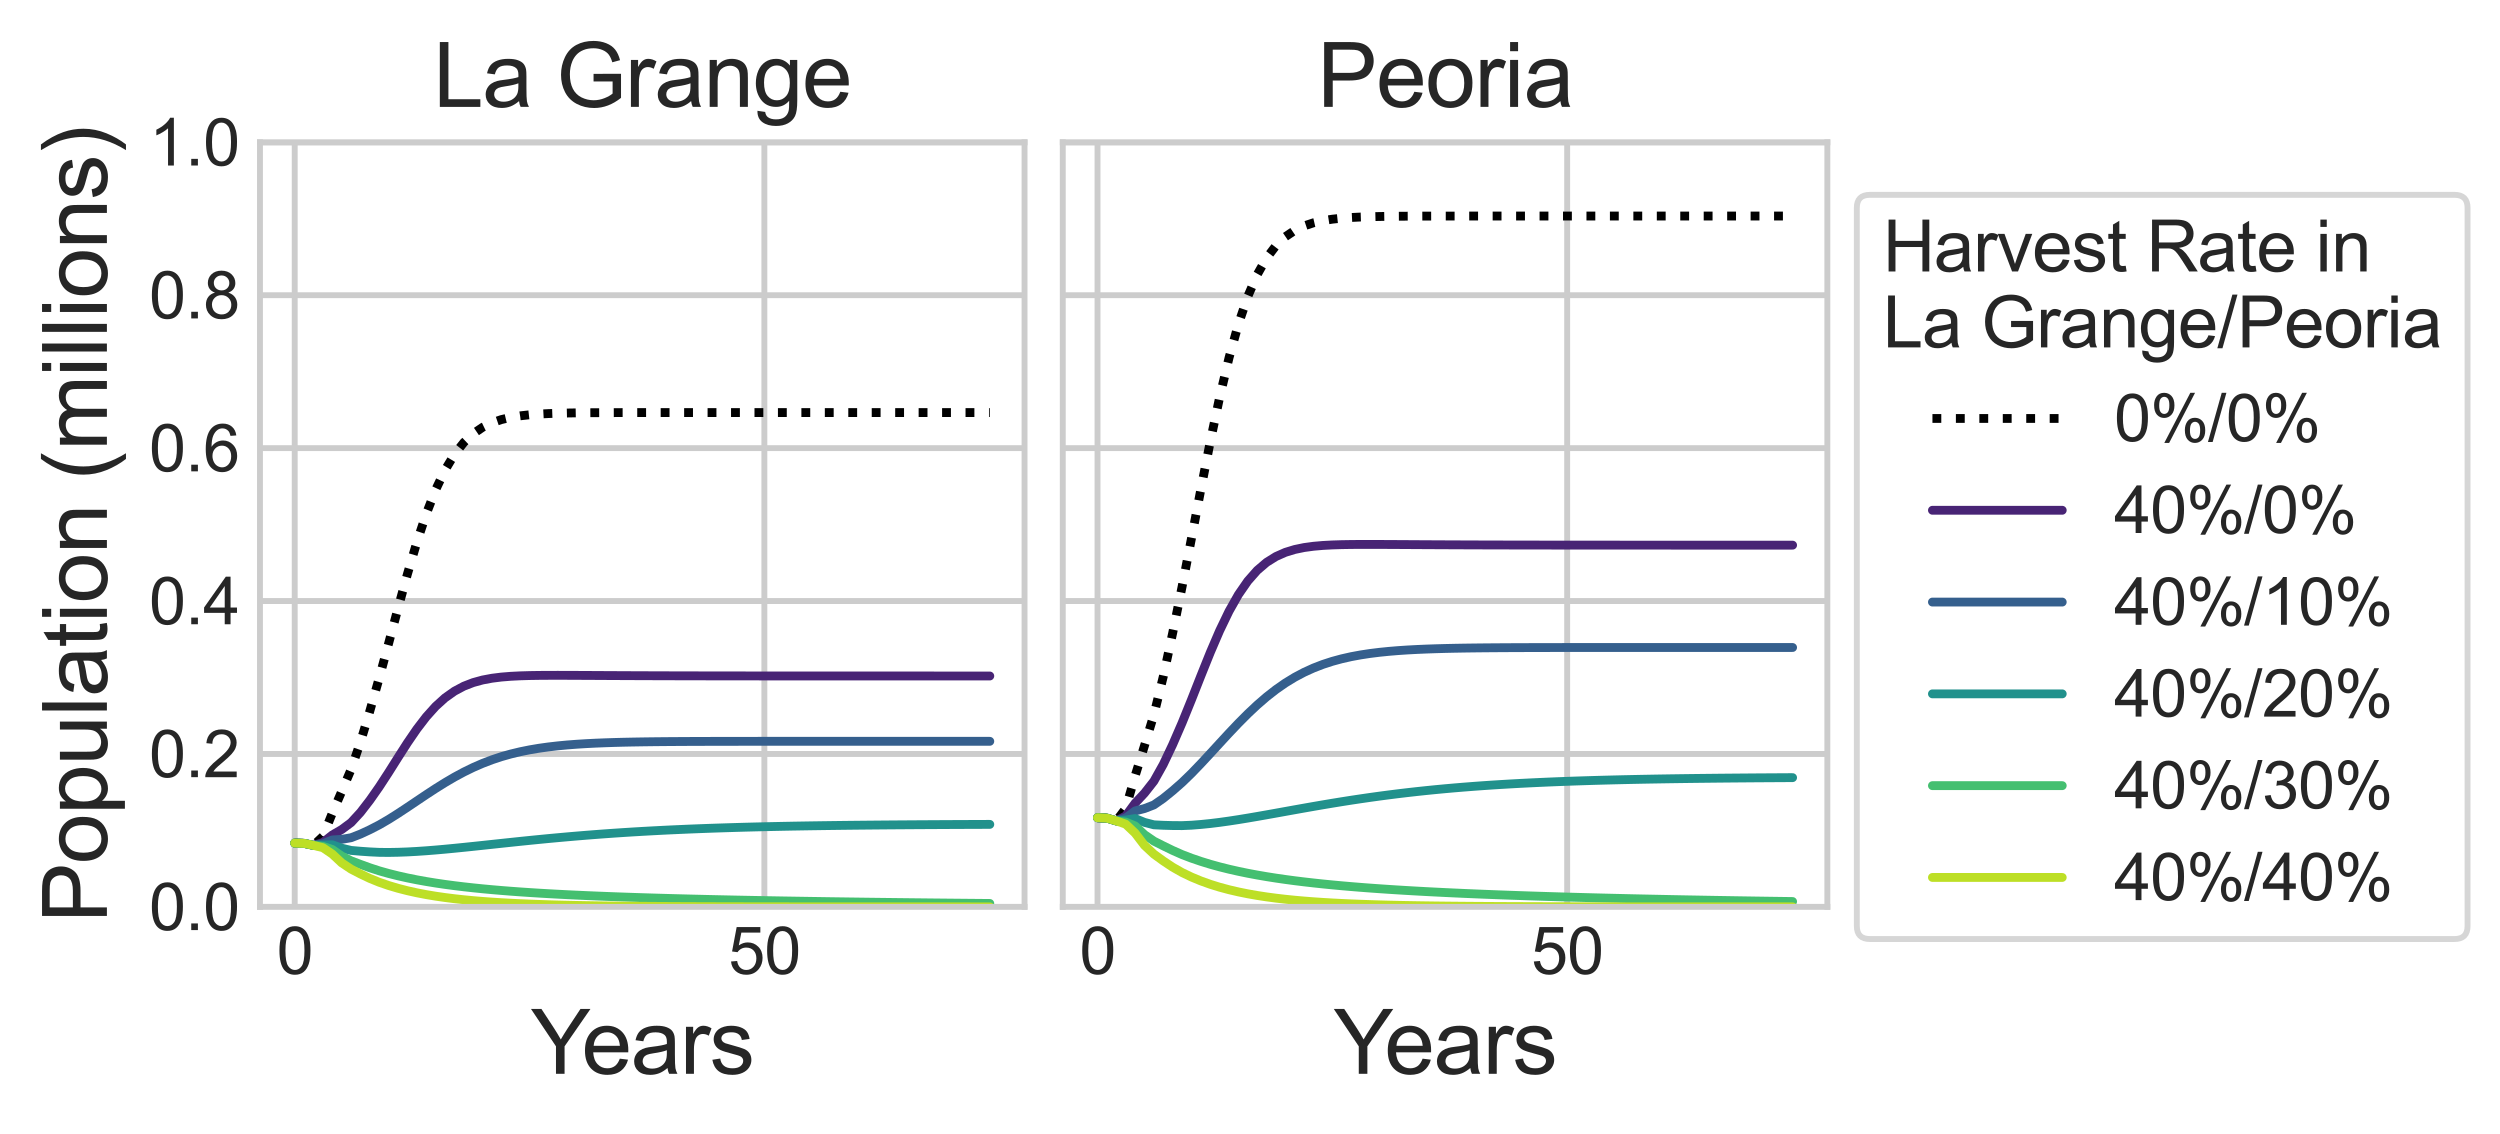<?xml version="1.0" encoding="utf-8" standalone="no"?>
<!DOCTYPE svg PUBLIC "-//W3C//DTD SVG 1.1//EN"
  "http://www.w3.org/Graphics/SVG/1.1/DTD/svg11.dtd">
<svg xmlns:xlink="http://www.w3.org/1999/xlink" width="423.767pt" height="192.197pt" viewBox="0 0 423.767 192.197" xmlns="http://www.w3.org/2000/svg" version="1.1">
 <defs>
  <style type="text/css">*{stroke-linejoin: round; stroke-linecap: butt}</style>
 </defs>
 <g id="figure_1">
  <g id="patch_1">
   <path d="M 0 192.197 
L 423.767 192.197 
L 423.767 0 
L 0 0 
z
" style="fill: #ffffff"/>
  </g>
  <g id="axes_1">
   <g id="patch_2">
    <path d="M 44.067 153.72 
L 173.667 153.72 
L 173.667 24.12 
L 44.067 24.12 
z
" style="fill: #ffffff"/>
   </g>
   <g id="matplotlib.axis_1">
    <g id="xtick_1">
     <g id="line2d_1">
      <path d="M 49.957 153.72 
L 49.957 24.12 
" clip-path="url(#p77857c4a7f)" style="fill: none; stroke: #cccccc; stroke-linecap: round"/>
     </g>
     <g id="text_1">
      <!-- 0 -->
      <g style="fill: #262626" transform="translate(46.899 165.093)scale(0.11 -0.11)">
       <defs>
        <path id="ArialMT-30" d="M 266 2259 
Q 266 3072 433 3567 
Q 600 4063 929 4331 
Q 1259 4600 1759 4600 
Q 2128 4600 2406 4451 
Q 2684 4303 2865 4023 
Q 3047 3744 3150 3342 
Q 3253 2941 3253 2259 
Q 3253 1453 3087 958 
Q 2922 463 2592 192 
Q 2263 -78 1759 -78 
Q 1097 -78 719 397 
Q 266 969 266 2259 
z
M 844 2259 
Q 844 1131 1108 757 
Q 1372 384 1759 384 
Q 2147 384 2411 759 
Q 2675 1134 2675 2259 
Q 2675 3391 2411 3762 
Q 2147 4134 1753 4134 
Q 1366 4134 1134 3806 
Q 844 3388 844 2259 
z
" transform="scale(0.016)"/>
       </defs>
       <use xlink:href="#ArialMT-30"/>
      </g>
     </g>
    </g>
    <g id="xtick_2">
     <g id="line2d_2">
      <path d="M 129.564 153.72 
L 129.564 24.12 
" clip-path="url(#p77857c4a7f)" style="fill: none; stroke: #cccccc; stroke-linecap: round"/>
     </g>
     <g id="text_2">
      <!-- 50 -->
      <g style="fill: #262626" transform="translate(123.447 165.093)scale(0.11 -0.11)">
       <defs>
        <path id="ArialMT-35" d="M 266 1200 
L 856 1250 
Q 922 819 1161 601 
Q 1400 384 1738 384 
Q 2144 384 2425 690 
Q 2706 997 2706 1503 
Q 2706 1984 2436 2262 
Q 2166 2541 1728 2541 
Q 1456 2541 1237 2417 
Q 1019 2294 894 2097 
L 366 2166 
L 809 4519 
L 3088 4519 
L 3088 3981 
L 1259 3981 
L 1013 2750 
Q 1425 3038 1878 3038 
Q 2478 3038 2890 2622 
Q 3303 2206 3303 1553 
Q 3303 931 2941 478 
Q 2500 -78 1738 -78 
Q 1113 -78 717 272 
Q 322 622 266 1200 
z
" transform="scale(0.016)"/>
       </defs>
       <use xlink:href="#ArialMT-35"/>
       <use xlink:href="#ArialMT-30" x="55.615"/>
      </g>
     </g>
    </g>
    <g id="text_3">
     <!-- Years -->
     <g style="fill: #262626" transform="translate(89.96 182.016)scale(0.15 -0.15)">
      <defs>
       <path id="ArialMT-59" d="M 1784 0 
L 1784 1941 
L 19 4581 
L 756 4581 
L 1659 3200 
Q 1909 2813 2125 2425 
Q 2331 2784 2625 3234 
L 3513 4581 
L 4219 4581 
L 2391 1941 
L 2391 0 
L 1784 0 
z
" transform="scale(0.016)"/>
       <path id="ArialMT-65" d="M 2694 1069 
L 3275 997 
Q 3138 488 2766 206 
Q 2394 -75 1816 -75 
Q 1088 -75 661 373 
Q 234 822 234 1631 
Q 234 2469 665 2931 
Q 1097 3394 1784 3394 
Q 2450 3394 2872 2941 
Q 3294 2488 3294 1666 
Q 3294 1616 3291 1516 
L 816 1516 
Q 847 969 1125 678 
Q 1403 388 1819 388 
Q 2128 388 2347 550 
Q 2566 713 2694 1069 
z
M 847 1978 
L 2700 1978 
Q 2663 2397 2488 2606 
Q 2219 2931 1791 2931 
Q 1403 2931 1139 2672 
Q 875 2413 847 1978 
z
" transform="scale(0.016)"/>
       <path id="ArialMT-61" d="M 2588 409 
Q 2275 144 1986 34 
Q 1697 -75 1366 -75 
Q 819 -75 525 192 
Q 231 459 231 875 
Q 231 1119 342 1320 
Q 453 1522 633 1644 
Q 813 1766 1038 1828 
Q 1203 1872 1538 1913 
Q 2219 1994 2541 2106 
Q 2544 2222 2544 2253 
Q 2544 2597 2384 2738 
Q 2169 2928 1744 2928 
Q 1347 2928 1158 2789 
Q 969 2650 878 2297 
L 328 2372 
Q 403 2725 575 2942 
Q 747 3159 1072 3276 
Q 1397 3394 1825 3394 
Q 2250 3394 2515 3294 
Q 2781 3194 2906 3042 
Q 3031 2891 3081 2659 
Q 3109 2516 3109 2141 
L 3109 1391 
Q 3109 606 3145 398 
Q 3181 191 3288 0 
L 2700 0 
Q 2613 175 2588 409 
z
M 2541 1666 
Q 2234 1541 1622 1453 
Q 1275 1403 1131 1340 
Q 988 1278 909 1158 
Q 831 1038 831 891 
Q 831 666 1001 516 
Q 1172 366 1500 366 
Q 1825 366 2078 508 
Q 2331 650 2450 897 
Q 2541 1088 2541 1459 
L 2541 1666 
z
" transform="scale(0.016)"/>
       <path id="ArialMT-72" d="M 416 0 
L 416 3319 
L 922 3319 
L 922 2816 
Q 1116 3169 1280 3281 
Q 1444 3394 1641 3394 
Q 1925 3394 2219 3213 
L 2025 2691 
Q 1819 2813 1613 2813 
Q 1428 2813 1281 2702 
Q 1134 2591 1072 2394 
Q 978 2094 978 1738 
L 978 0 
L 416 0 
z
" transform="scale(0.016)"/>
       <path id="ArialMT-73" d="M 197 991 
L 753 1078 
Q 800 744 1014 566 
Q 1228 388 1613 388 
Q 2000 388 2187 545 
Q 2375 703 2375 916 
Q 2375 1106 2209 1216 
Q 2094 1291 1634 1406 
Q 1016 1563 777 1677 
Q 538 1791 414 1992 
Q 291 2194 291 2438 
Q 291 2659 392 2848 
Q 494 3038 669 3163 
Q 800 3259 1026 3326 
Q 1253 3394 1513 3394 
Q 1903 3394 2198 3281 
Q 2494 3169 2634 2976 
Q 2775 2784 2828 2463 
L 2278 2388 
Q 2241 2644 2061 2787 
Q 1881 2931 1553 2931 
Q 1166 2931 1000 2803 
Q 834 2675 834 2503 
Q 834 2394 903 2306 
Q 972 2216 1119 2156 
Q 1203 2125 1616 2013 
Q 2213 1853 2448 1751 
Q 2684 1650 2818 1456 
Q 2953 1263 2953 975 
Q 2953 694 2789 445 
Q 2625 197 2315 61 
Q 2006 -75 1616 -75 
Q 969 -75 630 194 
Q 291 463 197 991 
z
" transform="scale(0.016)"/>
      </defs>
      <use xlink:href="#ArialMT-59"/>
      <use xlink:href="#ArialMT-65" x="57.574"/>
      <use xlink:href="#ArialMT-61" x="113.189"/>
      <use xlink:href="#ArialMT-72" x="168.805"/>
      <use xlink:href="#ArialMT-73" x="202.105"/>
     </g>
    </g>
   </g>
   <g id="matplotlib.axis_2">
    <g id="ytick_1">
     <g id="line2d_3">
      <path d="M 44.067 153.72 
L 173.667 153.72 
" clip-path="url(#p77857c4a7f)" style="fill: none; stroke: #cccccc; stroke-linecap: round"/>
     </g>
     <g id="text_4">
      <!-- 0.0 -->
      <g style="fill: #262626" transform="translate(25.277 157.656)scale(0.11 -0.11)">
       <defs>
        <path id="ArialMT-2e" d="M 581 0 
L 581 641 
L 1222 641 
L 1222 0 
L 581 0 
z
" transform="scale(0.016)"/>
       </defs>
       <use xlink:href="#ArialMT-30"/>
       <use xlink:href="#ArialMT-2e" x="55.615"/>
       <use xlink:href="#ArialMT-30" x="83.398"/>
      </g>
     </g>
    </g>
    <g id="ytick_2">
     <g id="line2d_4">
      <path d="M 44.067 127.8 
L 173.667 127.8 
" clip-path="url(#p77857c4a7f)" style="fill: none; stroke: #cccccc; stroke-linecap: round"/>
     </g>
     <g id="text_5">
      <!-- 0.2 -->
      <g style="fill: #262626" transform="translate(25.277 131.736)scale(0.11 -0.11)">
       <defs>
        <path id="ArialMT-32" d="M 3222 541 
L 3222 0 
L 194 0 
Q 188 203 259 391 
Q 375 700 629 1000 
Q 884 1300 1366 1694 
Q 2113 2306 2375 2664 
Q 2638 3022 2638 3341 
Q 2638 3675 2398 3904 
Q 2159 4134 1775 4134 
Q 1369 4134 1125 3890 
Q 881 3647 878 3216 
L 300 3275 
Q 359 3922 746 4261 
Q 1134 4600 1788 4600 
Q 2447 4600 2831 4234 
Q 3216 3869 3216 3328 
Q 3216 3053 3103 2787 
Q 2991 2522 2730 2228 
Q 2469 1934 1863 1422 
Q 1356 997 1212 845 
Q 1069 694 975 541 
L 3222 541 
z
" transform="scale(0.016)"/>
       </defs>
       <use xlink:href="#ArialMT-30"/>
       <use xlink:href="#ArialMT-2e" x="55.615"/>
       <use xlink:href="#ArialMT-32" x="83.398"/>
      </g>
     </g>
    </g>
    <g id="ytick_3">
     <g id="line2d_5">
      <path d="M 44.067 101.88 
L 173.667 101.88 
" clip-path="url(#p77857c4a7f)" style="fill: none; stroke: #cccccc; stroke-linecap: round"/>
     </g>
     <g id="text_6">
      <!-- 0.4 -->
      <g style="fill: #262626" transform="translate(25.277 105.816)scale(0.11 -0.11)">
       <defs>
        <path id="ArialMT-34" d="M 2069 0 
L 2069 1097 
L 81 1097 
L 81 1613 
L 2172 4581 
L 2631 4581 
L 2631 1613 
L 3250 1613 
L 3250 1097 
L 2631 1097 
L 2631 0 
L 2069 0 
z
M 2069 1613 
L 2069 3678 
L 634 1613 
L 2069 1613 
z
" transform="scale(0.016)"/>
       </defs>
       <use xlink:href="#ArialMT-30"/>
       <use xlink:href="#ArialMT-2e" x="55.615"/>
       <use xlink:href="#ArialMT-34" x="83.398"/>
      </g>
     </g>
    </g>
    <g id="ytick_4">
     <g id="line2d_6">
      <path d="M 44.067 75.96 
L 173.667 75.96 
" clip-path="url(#p77857c4a7f)" style="fill: none; stroke: #cccccc; stroke-linecap: round"/>
     </g>
     <g id="text_7">
      <!-- 0.6 -->
      <g style="fill: #262626" transform="translate(25.277 79.896)scale(0.11 -0.11)">
       <defs>
        <path id="ArialMT-36" d="M 3184 3459 
L 2625 3416 
Q 2550 3747 2413 3897 
Q 2184 4138 1850 4138 
Q 1581 4138 1378 3988 
Q 1113 3794 959 3422 
Q 806 3050 800 2363 
Q 1003 2672 1297 2822 
Q 1591 2972 1913 2972 
Q 2475 2972 2870 2558 
Q 3266 2144 3266 1488 
Q 3266 1056 3080 686 
Q 2894 316 2569 119 
Q 2244 -78 1831 -78 
Q 1128 -78 684 439 
Q 241 956 241 2144 
Q 241 3472 731 4075 
Q 1159 4600 1884 4600 
Q 2425 4600 2770 4297 
Q 3116 3994 3184 3459 
z
M 888 1484 
Q 888 1194 1011 928 
Q 1134 663 1356 523 
Q 1578 384 1822 384 
Q 2178 384 2434 671 
Q 2691 959 2691 1453 
Q 2691 1928 2437 2201 
Q 2184 2475 1800 2475 
Q 1419 2475 1153 2201 
Q 888 1928 888 1484 
z
" transform="scale(0.016)"/>
       </defs>
       <use xlink:href="#ArialMT-30"/>
       <use xlink:href="#ArialMT-2e" x="55.615"/>
       <use xlink:href="#ArialMT-36" x="83.398"/>
      </g>
     </g>
    </g>
    <g id="ytick_5">
     <g id="line2d_7">
      <path d="M 44.067 50.04 
L 173.667 50.04 
" clip-path="url(#p77857c4a7f)" style="fill: none; stroke: #cccccc; stroke-linecap: round"/>
     </g>
     <g id="text_8">
      <!-- 0.8 -->
      <g style="fill: #262626" transform="translate(25.277 53.976)scale(0.11 -0.11)">
       <defs>
        <path id="ArialMT-38" d="M 1131 2484 
Q 781 2613 612 2850 
Q 444 3088 444 3419 
Q 444 3919 803 4259 
Q 1163 4600 1759 4600 
Q 2359 4600 2725 4251 
Q 3091 3903 3091 3403 
Q 3091 3084 2923 2848 
Q 2756 2613 2416 2484 
Q 2838 2347 3058 2040 
Q 3278 1734 3278 1309 
Q 3278 722 2862 322 
Q 2447 -78 1769 -78 
Q 1091 -78 675 323 
Q 259 725 259 1325 
Q 259 1772 486 2073 
Q 713 2375 1131 2484 
z
M 1019 3438 
Q 1019 3113 1228 2906 
Q 1438 2700 1772 2700 
Q 2097 2700 2305 2904 
Q 2513 3109 2513 3406 
Q 2513 3716 2298 3927 
Q 2084 4138 1766 4138 
Q 1444 4138 1231 3931 
Q 1019 3725 1019 3438 
z
M 838 1322 
Q 838 1081 952 856 
Q 1066 631 1291 507 
Q 1516 384 1775 384 
Q 2178 384 2440 643 
Q 2703 903 2703 1303 
Q 2703 1709 2433 1975 
Q 2163 2241 1756 2241 
Q 1359 2241 1098 1978 
Q 838 1716 838 1322 
z
" transform="scale(0.016)"/>
       </defs>
       <use xlink:href="#ArialMT-30"/>
       <use xlink:href="#ArialMT-2e" x="55.615"/>
       <use xlink:href="#ArialMT-38" x="83.398"/>
      </g>
     </g>
    </g>
    <g id="ytick_6">
     <g id="line2d_8">
      <path d="M 44.067 24.12 
L 173.667 24.12 
" clip-path="url(#p77857c4a7f)" style="fill: none; stroke: #cccccc; stroke-linecap: round"/>
     </g>
     <g id="text_9">
      <!-- 1.0 -->
      <g style="fill: #262626" transform="translate(25.277 28.056)scale(0.11 -0.11)">
       <defs>
        <path id="ArialMT-31" d="M 2384 0 
L 1822 0 
L 1822 3584 
Q 1619 3391 1289 3197 
Q 959 3003 697 2906 
L 697 3450 
Q 1169 3672 1522 3987 
Q 1875 4303 2022 4600 
L 2384 4600 
L 2384 0 
z
" transform="scale(0.016)"/>
       </defs>
       <use xlink:href="#ArialMT-31"/>
       <use xlink:href="#ArialMT-2e" x="55.615"/>
       <use xlink:href="#ArialMT-30" x="83.398"/>
      </g>
     </g>
    </g>
    <g id="text_10">
     <!-- Population (millions) -->
     <g style="fill: #262626" transform="translate(18.12 156.445)rotate(-90)scale(0.15 -0.15)">
      <defs>
       <path id="ArialMT-50" d="M 494 0 
L 494 4581 
L 2222 4581 
Q 2678 4581 2919 4538 
Q 3256 4481 3484 4323 
Q 3713 4166 3852 3881 
Q 3991 3597 3991 3256 
Q 3991 2672 3619 2267 
Q 3247 1863 2275 1863 
L 1100 1863 
L 1100 0 
L 494 0 
z
M 1100 2403 
L 2284 2403 
Q 2872 2403 3119 2622 
Q 3366 2841 3366 3238 
Q 3366 3525 3220 3729 
Q 3075 3934 2838 4000 
Q 2684 4041 2272 4041 
L 1100 4041 
L 1100 2403 
z
" transform="scale(0.016)"/>
       <path id="ArialMT-6f" d="M 213 1659 
Q 213 2581 725 3025 
Q 1153 3394 1769 3394 
Q 2453 3394 2887 2945 
Q 3322 2497 3322 1706 
Q 3322 1066 3130 698 
Q 2938 331 2570 128 
Q 2203 -75 1769 -75 
Q 1072 -75 642 372 
Q 213 819 213 1659 
z
M 791 1659 
Q 791 1022 1069 705 
Q 1347 388 1769 388 
Q 2188 388 2466 706 
Q 2744 1025 2744 1678 
Q 2744 2294 2464 2611 
Q 2184 2928 1769 2928 
Q 1347 2928 1069 2612 
Q 791 2297 791 1659 
z
" transform="scale(0.016)"/>
       <path id="ArialMT-70" d="M 422 -1272 
L 422 3319 
L 934 3319 
L 934 2888 
Q 1116 3141 1344 3267 
Q 1572 3394 1897 3394 
Q 2322 3394 2647 3175 
Q 2972 2956 3137 2557 
Q 3303 2159 3303 1684 
Q 3303 1175 3120 767 
Q 2938 359 2589 142 
Q 2241 -75 1856 -75 
Q 1575 -75 1351 44 
Q 1128 163 984 344 
L 984 -1272 
L 422 -1272 
z
M 931 1641 
Q 931 1000 1190 694 
Q 1450 388 1819 388 
Q 2194 388 2461 705 
Q 2728 1022 2728 1688 
Q 2728 2322 2467 2637 
Q 2206 2953 1844 2953 
Q 1484 2953 1207 2617 
Q 931 2281 931 1641 
z
" transform="scale(0.016)"/>
       <path id="ArialMT-75" d="M 2597 0 
L 2597 488 
Q 2209 -75 1544 -75 
Q 1250 -75 995 37 
Q 741 150 617 320 
Q 494 491 444 738 
Q 409 903 409 1263 
L 409 3319 
L 972 3319 
L 972 1478 
Q 972 1038 1006 884 
Q 1059 663 1231 536 
Q 1403 409 1656 409 
Q 1909 409 2131 539 
Q 2353 669 2445 892 
Q 2538 1116 2538 1541 
L 2538 3319 
L 3100 3319 
L 3100 0 
L 2597 0 
z
" transform="scale(0.016)"/>
       <path id="ArialMT-6c" d="M 409 0 
L 409 4581 
L 972 4581 
L 972 0 
L 409 0 
z
" transform="scale(0.016)"/>
       <path id="ArialMT-74" d="M 1650 503 
L 1731 6 
Q 1494 -44 1306 -44 
Q 1000 -44 831 53 
Q 663 150 594 308 
Q 525 466 525 972 
L 525 2881 
L 113 2881 
L 113 3319 
L 525 3319 
L 525 4141 
L 1084 4478 
L 1084 3319 
L 1650 3319 
L 1650 2881 
L 1084 2881 
L 1084 941 
Q 1084 700 1114 631 
Q 1144 563 1211 522 
Q 1278 481 1403 481 
Q 1497 481 1650 503 
z
" transform="scale(0.016)"/>
       <path id="ArialMT-69" d="M 425 3934 
L 425 4581 
L 988 4581 
L 988 3934 
L 425 3934 
z
M 425 0 
L 425 3319 
L 988 3319 
L 988 0 
L 425 0 
z
" transform="scale(0.016)"/>
       <path id="ArialMT-6e" d="M 422 0 
L 422 3319 
L 928 3319 
L 928 2847 
Q 1294 3394 1984 3394 
Q 2284 3394 2536 3286 
Q 2788 3178 2913 3003 
Q 3038 2828 3088 2588 
Q 3119 2431 3119 2041 
L 3119 0 
L 2556 0 
L 2556 2019 
Q 2556 2363 2490 2533 
Q 2425 2703 2258 2804 
Q 2091 2906 1866 2906 
Q 1506 2906 1245 2678 
Q 984 2450 984 1813 
L 984 0 
L 422 0 
z
" transform="scale(0.016)"/>
       <path id="ArialMT-20" transform="scale(0.016)"/>
       <path id="ArialMT-28" d="M 1497 -1347 
Q 1031 -759 709 28 
Q 388 816 388 1659 
Q 388 2403 628 3084 
Q 909 3875 1497 4659 
L 1900 4659 
Q 1522 4009 1400 3731 
Q 1209 3300 1100 2831 
Q 966 2247 966 1656 
Q 966 153 1900 -1347 
L 1497 -1347 
z
" transform="scale(0.016)"/>
       <path id="ArialMT-6d" d="M 422 0 
L 422 3319 
L 925 3319 
L 925 2853 
Q 1081 3097 1340 3245 
Q 1600 3394 1931 3394 
Q 2300 3394 2536 3241 
Q 2772 3088 2869 2813 
Q 3263 3394 3894 3394 
Q 4388 3394 4653 3120 
Q 4919 2847 4919 2278 
L 4919 0 
L 4359 0 
L 4359 2091 
Q 4359 2428 4304 2576 
Q 4250 2725 4106 2815 
Q 3963 2906 3769 2906 
Q 3419 2906 3187 2673 
Q 2956 2441 2956 1928 
L 2956 0 
L 2394 0 
L 2394 2156 
Q 2394 2531 2256 2718 
Q 2119 2906 1806 2906 
Q 1569 2906 1367 2781 
Q 1166 2656 1075 2415 
Q 984 2175 984 1722 
L 984 0 
L 422 0 
z
" transform="scale(0.016)"/>
       <path id="ArialMT-29" d="M 791 -1347 
L 388 -1347 
Q 1322 153 1322 1656 
Q 1322 2244 1188 2822 
Q 1081 3291 891 3722 
Q 769 4003 388 4659 
L 791 4659 
Q 1378 3875 1659 3084 
Q 1900 2403 1900 1659 
Q 1900 816 1576 28 
Q 1253 -759 791 -1347 
z
" transform="scale(0.016)"/>
      </defs>
      <use xlink:href="#ArialMT-50"/>
      <use xlink:href="#ArialMT-6f" x="66.699"/>
      <use xlink:href="#ArialMT-70" x="122.314"/>
      <use xlink:href="#ArialMT-75" x="177.93"/>
      <use xlink:href="#ArialMT-6c" x="233.545"/>
      <use xlink:href="#ArialMT-61" x="255.762"/>
      <use xlink:href="#ArialMT-74" x="311.377"/>
      <use xlink:href="#ArialMT-69" x="339.16"/>
      <use xlink:href="#ArialMT-6f" x="361.377"/>
      <use xlink:href="#ArialMT-6e" x="416.992"/>
      <use xlink:href="#ArialMT-20" x="472.607"/>
      <use xlink:href="#ArialMT-28" x="500.391"/>
      <use xlink:href="#ArialMT-6d" x="533.691"/>
      <use xlink:href="#ArialMT-69" x="616.992"/>
      <use xlink:href="#ArialMT-6c" x="639.209"/>
      <use xlink:href="#ArialMT-6c" x="661.426"/>
      <use xlink:href="#ArialMT-69" x="683.643"/>
      <use xlink:href="#ArialMT-6f" x="705.859"/>
      <use xlink:href="#ArialMT-6e" x="761.475"/>
      <use xlink:href="#ArialMT-73" x="817.09"/>
      <use xlink:href="#ArialMT-29" x="867.09"/>
     </g>
    </g>
   </g>
   <g id="line2d_9">
    <path d="M 49.957 142.908 
L 51.55 142.957 
L 53.142 143.294 
L 54.734 141.791 
L 56.326 137.842 
L 57.918 134.166 
L 59.51 130.429 
L 61.102 125.786 
L 62.695 120.506 
L 64.287 114.9 
L 65.879 109.038 
L 67.471 103.087 
L 69.063 97.303 
L 70.655 91.922 
L 72.247 87.125 
L 73.84 83.03 
L 75.432 79.676 
L 77.024 77.031 
L 78.616 75.014 
L 80.208 73.518 
L 81.8 72.435 
L 83.392 71.664 
L 84.984 71.123 
L 86.577 70.747 
L 88.169 70.487 
L 89.761 70.309 
L 91.353 70.188 
L 92.945 70.105 
L 94.537 70.048 
L 96.129 70.01 
L 97.722 69.984 
L 99.314 69.966 
L 100.906 69.954 
L 102.498 69.946 
L 104.09 69.94 
L 105.682 69.937 
L 107.274 69.934 
L 108.867 69.932 
L 110.459 69.931 
L 112.051 69.93 
L 113.643 69.93 
L 115.235 69.929 
L 116.827 69.929 
L 118.419 69.929 
L 120.012 69.929 
L 121.604 69.929 
L 123.196 69.929 
L 124.788 69.929 
L 126.38 69.929 
L 127.972 69.929 
L 129.564 69.929 
L 131.156 69.929 
L 132.749 69.929 
L 134.341 69.929 
L 135.933 69.929 
L 137.525 69.929 
L 139.117 69.929 
L 140.709 69.929 
L 142.301 69.929 
L 143.894 69.929 
L 145.486 69.929 
L 147.078 69.929 
L 148.67 69.929 
L 150.262 69.929 
L 151.854 69.929 
L 153.446 69.929 
L 155.039 69.929 
L 156.631 69.929 
L 158.223 69.929 
L 159.815 69.929 
L 161.407 69.929 
L 162.999 69.929 
L 164.591 69.929 
L 166.184 69.929 
L 167.776 69.929 
" clip-path="url(#p77857c4a7f)" style="fill: none; stroke-dasharray: 1.5,2.475; stroke-dashoffset: 0; stroke: #000000; stroke-width: 1.5"/>
   </g>
   <g id="line2d_10">
    <path d="M 49.957 142.908 
L 51.55 142.957 
L 53.142 143.294 
L 54.734 142.802 
L 56.326 141.535 
L 57.918 140.612 
L 59.51 139.432 
L 61.102 137.705 
L 62.695 135.642 
L 64.287 133.369 
L 65.879 130.923 
L 67.471 128.396 
L 69.063 125.912 
L 70.655 123.587 
L 72.247 121.51 
L 73.84 119.739 
L 75.432 118.295 
L 77.024 117.166 
L 78.616 116.317 
L 80.208 115.7 
L 81.8 115.264 
L 83.392 114.966 
L 84.984 114.767 
L 86.577 114.638 
L 88.169 114.558 
L 89.761 114.511 
L 91.353 114.486 
L 92.945 114.475 
L 94.537 114.472 
L 96.129 114.475 
L 97.722 114.482 
L 99.314 114.49 
L 100.906 114.498 
L 102.498 114.507 
L 104.09 114.515 
L 105.682 114.523 
L 107.274 114.53 
L 108.867 114.536 
L 110.459 114.542 
L 112.051 114.547 
L 113.643 114.552 
L 115.235 114.556 
L 116.827 114.56 
L 118.419 114.563 
L 120.012 114.566 
L 121.604 114.568 
L 123.196 114.571 
L 124.788 114.572 
L 126.38 114.574 
L 127.972 114.576 
L 129.564 114.577 
L 131.156 114.578 
L 132.749 114.579 
L 134.341 114.58 
L 135.933 114.581 
L 137.525 114.581 
L 139.117 114.582 
L 140.709 114.583 
L 142.301 114.583 
L 143.894 114.583 
L 145.486 114.584 
L 147.078 114.584 
L 148.67 114.584 
L 150.262 114.585 
L 151.854 114.585 
L 153.446 114.585 
L 155.039 114.585 
L 156.631 114.585 
L 158.223 114.585 
L 159.815 114.586 
L 161.407 114.586 
L 162.999 114.586 
L 164.591 114.586 
L 166.184 114.586 
L 167.776 114.586 
" clip-path="url(#p77857c4a7f)" style="fill: none; stroke: #482475; stroke-width: 1.5; stroke-linecap: round"/>
   </g>
   <g id="line2d_11">
    <path d="M 49.957 142.908 
L 51.55 142.957 
L 53.142 143.294 
L 54.734 143.023 
L 56.326 142.377 
L 57.918 142.277 
L 59.51 142 
L 61.102 141.382 
L 62.695 140.64 
L 64.287 139.819 
L 65.879 138.893 
L 67.471 137.888 
L 69.063 136.838 
L 70.655 135.767 
L 72.247 134.699 
L 73.84 133.657 
L 75.432 132.662 
L 77.024 131.728 
L 78.616 130.869 
L 80.208 130.091 
L 81.8 129.399 
L 83.392 128.79 
L 84.984 128.262 
L 86.577 127.81 
L 88.169 127.427 
L 89.761 127.104 
L 91.353 126.835 
L 92.945 126.612 
L 94.537 126.428 
L 96.129 126.277 
L 97.722 126.155 
L 99.314 126.055 
L 100.906 125.974 
L 102.498 125.909 
L 104.09 125.856 
L 105.682 125.814 
L 107.274 125.781 
L 108.867 125.754 
L 110.459 125.732 
L 112.051 125.716 
L 113.643 125.702 
L 115.235 125.692 
L 116.827 125.683 
L 118.419 125.677 
L 120.012 125.672 
L 121.604 125.668 
L 123.196 125.665 
L 124.788 125.663 
L 126.38 125.661 
L 127.972 125.66 
L 129.564 125.659 
L 131.156 125.658 
L 132.749 125.658 
L 134.341 125.657 
L 135.933 125.657 
L 137.525 125.657 
L 139.117 125.657 
L 140.709 125.657 
L 142.301 125.657 
L 143.894 125.657 
L 145.486 125.657 
L 147.078 125.657 
L 148.67 125.657 
L 150.262 125.658 
L 151.854 125.658 
L 153.446 125.658 
L 155.039 125.658 
L 156.631 125.658 
L 158.223 125.658 
L 159.815 125.658 
L 161.407 125.658 
L 162.999 125.658 
L 164.591 125.658 
L 166.184 125.658 
L 167.776 125.658 
" clip-path="url(#p77857c4a7f)" style="fill: none; stroke: #355f8d; stroke-width: 1.5; stroke-linecap: round"/>
   </g>
   <g id="line2d_12">
    <path d="M 49.957 142.908 
L 51.55 142.957 
L 53.142 143.294 
L 54.734 143.244 
L 56.326 143.197 
L 57.918 143.773 
L 59.51 144.152 
L 61.102 144.292 
L 62.695 144.403 
L 64.287 144.48 
L 65.879 144.495 
L 67.471 144.466 
L 69.063 144.407 
L 70.655 144.32 
L 72.247 144.211 
L 73.84 144.084 
L 75.432 143.943 
L 77.024 143.79 
L 78.616 143.63 
L 80.208 143.465 
L 81.8 143.296 
L 83.392 143.125 
L 84.984 142.955 
L 86.577 142.786 
L 88.169 142.619 
L 89.761 142.456 
L 91.353 142.297 
L 92.945 142.143 
L 94.537 141.995 
L 96.129 141.852 
L 97.722 141.715 
L 99.314 141.584 
L 100.906 141.459 
L 102.498 141.34 
L 104.09 141.228 
L 105.682 141.122 
L 107.274 141.022 
L 108.867 140.927 
L 110.459 140.839 
L 112.051 140.755 
L 113.643 140.677 
L 115.235 140.605 
L 116.827 140.536 
L 118.419 140.473 
L 120.012 140.413 
L 121.604 140.358 
L 123.196 140.307 
L 124.788 140.259 
L 126.38 140.214 
L 127.972 140.173 
L 129.564 140.135 
L 131.156 140.1 
L 132.749 140.067 
L 134.341 140.036 
L 135.933 140.008 
L 137.525 139.982 
L 139.117 139.958 
L 140.709 139.936 
L 142.301 139.915 
L 143.894 139.896 
L 145.486 139.879 
L 147.078 139.863 
L 148.67 139.848 
L 150.262 139.834 
L 151.854 139.821 
L 153.446 139.81 
L 155.039 139.799 
L 156.631 139.789 
L 158.223 139.78 
L 159.815 139.771 
L 161.407 139.763 
L 162.999 139.756 
L 164.591 139.75 
L 166.184 139.744 
L 167.776 139.738 
" clip-path="url(#p77857c4a7f)" style="fill: none; stroke: #21918c; stroke-width: 1.5; stroke-linecap: round"/>
   </g>
   <g id="line2d_13">
    <path d="M 49.957 142.908 
L 51.55 142.957 
L 53.142 143.294 
L 54.734 143.465 
L 56.326 143.995 
L 57.918 145.101 
L 59.51 145.915 
L 61.102 146.517 
L 62.695 147.094 
L 64.287 147.613 
L 65.879 148.06 
L 67.471 148.458 
L 69.063 148.815 
L 70.655 149.134 
L 72.247 149.421 
L 73.84 149.68 
L 75.432 149.914 
L 77.024 150.126 
L 78.616 150.319 
L 80.208 150.495 
L 81.8 150.657 
L 83.392 150.805 
L 84.984 150.941 
L 86.577 151.067 
L 88.169 151.183 
L 89.761 151.291 
L 91.353 151.392 
L 92.945 151.485 
L 94.537 151.572 
L 96.129 151.654 
L 97.722 151.731 
L 99.314 151.803 
L 100.906 151.871 
L 102.498 151.935 
L 104.09 151.995 
L 105.682 152.053 
L 107.274 152.107 
L 108.867 152.159 
L 110.459 152.208 
L 112.051 152.255 
L 113.643 152.3 
L 115.235 152.342 
L 116.827 152.383 
L 118.419 152.422 
L 120.012 152.46 
L 121.604 152.496 
L 123.196 152.53 
L 124.788 152.564 
L 126.38 152.596 
L 127.972 152.627 
L 129.564 152.656 
L 131.156 152.685 
L 132.749 152.713 
L 134.341 152.739 
L 135.933 152.765 
L 137.525 152.79 
L 139.117 152.814 
L 140.709 152.838 
L 142.301 152.86 
L 143.894 152.882 
L 145.486 152.903 
L 147.078 152.924 
L 148.67 152.944 
L 150.262 152.963 
L 151.854 152.982 
L 153.446 153 
L 155.039 153.018 
L 156.631 153.035 
L 158.223 153.052 
L 159.815 153.068 
L 161.407 153.084 
L 162.999 153.099 
L 164.591 153.114 
L 166.184 153.128 
L 167.776 153.143 
" clip-path="url(#p77857c4a7f)" style="fill: none; stroke: #44bf70; stroke-width: 1.5; stroke-linecap: round"/>
   </g>
   <g id="line2d_14">
    <path d="M 49.957 142.908 
L 51.55 142.957 
L 53.142 143.294 
L 54.734 143.687 
L 56.326 144.77 
L 57.918 146.26 
L 59.51 147.321 
L 61.102 148.149 
L 62.695 148.905 
L 64.287 149.554 
L 65.879 150.101 
L 67.471 150.573 
L 69.063 150.982 
L 70.655 151.335 
L 72.247 151.641 
L 73.84 151.906 
L 75.432 152.136 
L 77.024 152.337 
L 78.616 152.511 
L 80.208 152.663 
L 81.8 152.796 
L 83.392 152.911 
L 84.984 153.012 
L 86.577 153.1 
L 88.169 153.178 
L 89.761 153.245 
L 91.353 153.304 
L 92.945 153.356 
L 94.537 153.401 
L 96.129 153.44 
L 97.722 153.475 
L 99.314 153.505 
L 100.906 153.532 
L 102.498 153.555 
L 104.09 153.575 
L 105.682 153.593 
L 107.274 153.609 
L 108.867 153.622 
L 110.459 153.634 
L 112.051 153.645 
L 113.643 153.654 
L 115.235 153.662 
L 116.827 153.669 
L 118.419 153.675 
L 120.012 153.681 
L 121.604 153.686 
L 123.196 153.69 
L 124.788 153.693 
L 126.38 153.697 
L 127.972 153.7 
L 129.564 153.702 
L 131.156 153.704 
L 132.749 153.706 
L 134.341 153.708 
L 135.933 153.709 
L 137.525 153.71 
L 139.117 153.712 
L 140.709 153.713 
L 142.301 153.713 
L 143.894 153.714 
L 145.486 153.715 
L 147.078 153.715 
L 148.67 153.716 
L 150.262 153.716 
L 151.854 153.717 
L 153.446 153.717 
L 155.039 153.717 
L 156.631 153.718 
L 158.223 153.718 
L 159.815 153.718 
L 161.407 153.718 
L 162.999 153.718 
L 164.591 153.719 
L 166.184 153.719 
L 167.776 153.719 
" clip-path="url(#p77857c4a7f)" style="fill: none; stroke: #bddf26; stroke-width: 1.5; stroke-linecap: round"/>
   </g>
   <g id="patch_3">
    <path d="M 44.067 153.72 
L 44.067 24.12 
" style="fill: none; stroke: #cccccc; stroke-linejoin: miter; stroke-linecap: square"/>
   </g>
   <g id="patch_4">
    <path d="M 173.667 153.72 
L 173.667 24.12 
" style="fill: none; stroke: #cccccc; stroke-linejoin: miter; stroke-linecap: square"/>
   </g>
   <g id="patch_5">
    <path d="M 44.067 153.72 
L 173.667 153.72 
" style="fill: none; stroke: #cccccc; stroke-linejoin: miter; stroke-linecap: square"/>
   </g>
   <g id="patch_6">
    <path d="M 44.067 24.12 
L 173.667 24.12 
" style="fill: none; stroke: #cccccc; stroke-linejoin: miter; stroke-linecap: square"/>
   </g>
   <g id="text_11">
    <!-- La Grange -->
    <g style="fill: #262626" transform="translate(73.428 18.12)scale(0.15 -0.15)">
     <defs>
      <path id="ArialMT-4c" d="M 469 0 
L 469 4581 
L 1075 4581 
L 1075 541 
L 3331 541 
L 3331 0 
L 469 0 
z
" transform="scale(0.016)"/>
      <path id="ArialMT-47" d="M 2638 1797 
L 2638 2334 
L 4578 2338 
L 4578 638 
Q 4131 281 3656 101 
Q 3181 -78 2681 -78 
Q 2006 -78 1454 211 
Q 903 500 622 1047 
Q 341 1594 341 2269 
Q 341 2938 620 3517 
Q 900 4097 1425 4378 
Q 1950 4659 2634 4659 
Q 3131 4659 3532 4498 
Q 3934 4338 4162 4050 
Q 4391 3763 4509 3300 
L 3963 3150 
Q 3859 3500 3706 3700 
Q 3553 3900 3268 4020 
Q 2984 4141 2638 4141 
Q 2222 4141 1919 4014 
Q 1616 3888 1430 3681 
Q 1244 3475 1141 3228 
Q 966 2803 966 2306 
Q 966 1694 1177 1281 
Q 1388 869 1791 669 
Q 2194 469 2647 469 
Q 3041 469 3416 620 
Q 3791 772 3984 944 
L 3984 1797 
L 2638 1797 
z
" transform="scale(0.016)"/>
      <path id="ArialMT-67" d="M 319 -275 
L 866 -356 
Q 900 -609 1056 -725 
Q 1266 -881 1628 -881 
Q 2019 -881 2231 -725 
Q 2444 -569 2519 -288 
Q 2563 -116 2559 434 
Q 2191 0 1641 0 
Q 956 0 581 494 
Q 206 988 206 1678 
Q 206 2153 378 2554 
Q 550 2956 876 3175 
Q 1203 3394 1644 3394 
Q 2231 3394 2613 2919 
L 2613 3319 
L 3131 3319 
L 3131 450 
Q 3131 -325 2973 -648 
Q 2816 -972 2473 -1159 
Q 2131 -1347 1631 -1347 
Q 1038 -1347 672 -1080 
Q 306 -813 319 -275 
z
M 784 1719 
Q 784 1066 1043 766 
Q 1303 466 1694 466 
Q 2081 466 2343 764 
Q 2606 1063 2606 1700 
Q 2606 2309 2336 2618 
Q 2066 2928 1684 2928 
Q 1309 2928 1046 2623 
Q 784 2319 784 1719 
z
" transform="scale(0.016)"/>
     </defs>
     <use xlink:href="#ArialMT-4c"/>
     <use xlink:href="#ArialMT-61" x="55.615"/>
     <use xlink:href="#ArialMT-20" x="111.23"/>
     <use xlink:href="#ArialMT-47" x="139.014"/>
     <use xlink:href="#ArialMT-72" x="216.797"/>
     <use xlink:href="#ArialMT-61" x="250.098"/>
     <use xlink:href="#ArialMT-6e" x="305.713"/>
     <use xlink:href="#ArialMT-67" x="361.328"/>
     <use xlink:href="#ArialMT-65" x="416.943"/>
    </g>
   </g>
  </g>
  <g id="axes_2">
   <g id="patch_7">
    <path d="M 180.147 153.72 
L 309.747 153.72 
L 309.747 24.12 
L 180.147 24.12 
z
" style="fill: #ffffff"/>
   </g>
   <g id="matplotlib.axis_3">
    <g id="xtick_3">
     <g id="line2d_15">
      <path d="M 186.037 153.72 
L 186.037 24.12 
" clip-path="url(#p0c3c1bfd69)" style="fill: none; stroke: #cccccc; stroke-linecap: round"/>
     </g>
     <g id="text_12">
      <!-- 0 -->
      <g style="fill: #262626" transform="translate(182.979 165.093)scale(0.11 -0.11)">
       <use xlink:href="#ArialMT-30"/>
      </g>
     </g>
    </g>
    <g id="xtick_4">
     <g id="line2d_16">
      <path d="M 265.644 153.72 
L 265.644 24.12 
" clip-path="url(#p0c3c1bfd69)" style="fill: none; stroke: #cccccc; stroke-linecap: round"/>
     </g>
     <g id="text_13">
      <!-- 50 -->
      <g style="fill: #262626" transform="translate(259.527 165.093)scale(0.11 -0.11)">
       <use xlink:href="#ArialMT-35"/>
       <use xlink:href="#ArialMT-30" x="55.615"/>
      </g>
     </g>
    </g>
    <g id="text_14">
     <!-- Years -->
     <g style="fill: #262626" transform="translate(226.04 182.016)scale(0.15 -0.15)">
      <use xlink:href="#ArialMT-59"/>
      <use xlink:href="#ArialMT-65" x="57.574"/>
      <use xlink:href="#ArialMT-61" x="113.189"/>
      <use xlink:href="#ArialMT-72" x="168.805"/>
      <use xlink:href="#ArialMT-73" x="202.105"/>
     </g>
    </g>
   </g>
   <g id="matplotlib.axis_4">
    <g id="ytick_7">
     <g id="line2d_17">
      <path d="M 180.147 153.72 
L 309.747 153.72 
" clip-path="url(#p0c3c1bfd69)" style="fill: none; stroke: #cccccc; stroke-linecap: round"/>
     </g>
    </g>
    <g id="ytick_8">
     <g id="line2d_18">
      <path d="M 180.147 127.8 
L 309.747 127.8 
" clip-path="url(#p0c3c1bfd69)" style="fill: none; stroke: #cccccc; stroke-linecap: round"/>
     </g>
    </g>
    <g id="ytick_9">
     <g id="line2d_19">
      <path d="M 180.147 101.88 
L 309.747 101.88 
" clip-path="url(#p0c3c1bfd69)" style="fill: none; stroke: #cccccc; stroke-linecap: round"/>
     </g>
    </g>
    <g id="ytick_10">
     <g id="line2d_20">
      <path d="M 180.147 75.96 
L 309.747 75.96 
" clip-path="url(#p0c3c1bfd69)" style="fill: none; stroke: #cccccc; stroke-linecap: round"/>
     </g>
    </g>
    <g id="ytick_11">
     <g id="line2d_21">
      <path d="M 180.147 50.04 
L 309.747 50.04 
" clip-path="url(#p0c3c1bfd69)" style="fill: none; stroke: #cccccc; stroke-linecap: round"/>
     </g>
    </g>
    <g id="ytick_12">
     <g id="line2d_22">
      <path d="M 180.147 24.12 
L 309.747 24.12 
" clip-path="url(#p0c3c1bfd69)" style="fill: none; stroke: #cccccc; stroke-linecap: round"/>
     </g>
    </g>
   </g>
   <g id="line2d_23">
    <path d="M 186.037 138.611 
L 187.63 138.679 
L 189.222 139.15 
L 190.814 137.05 
L 192.406 131.531 
L 193.998 126.393 
L 195.59 121.171 
L 197.182 114.682 
L 198.775 107.303 
L 200.367 99.469 
L 201.959 91.277 
L 203.551 82.96 
L 205.143 74.877 
L 206.735 67.357 
L 208.327 60.654 
L 209.92 54.931 
L 211.512 50.243 
L 213.104 46.547 
L 214.696 43.728 
L 216.288 41.638 
L 217.88 40.123 
L 219.472 39.046 
L 221.064 38.29 
L 222.657 37.764 
L 224.249 37.402 
L 225.841 37.153 
L 227.433 36.983 
L 229.025 36.867 
L 230.617 36.789 
L 232.209 36.735 
L 233.802 36.698 
L 235.394 36.674 
L 236.986 36.657 
L 238.578 36.645 
L 240.17 36.638 
L 241.762 36.632 
L 243.354 36.629 
L 244.947 36.626 
L 246.539 36.625 
L 248.131 36.624 
L 249.723 36.623 
L 251.315 36.622 
L 252.907 36.622 
L 254.499 36.622 
L 256.092 36.622 
L 257.684 36.622 
L 259.276 36.621 
L 260.868 36.621 
L 262.46 36.621 
L 264.052 36.621 
L 265.644 36.621 
L 267.236 36.621 
L 268.829 36.621 
L 270.421 36.621 
L 272.013 36.621 
L 273.605 36.621 
L 275.197 36.621 
L 276.789 36.621 
L 278.381 36.621 
L 279.974 36.621 
L 281.566 36.621 
L 283.158 36.621 
L 284.75 36.621 
L 286.342 36.621 
L 287.934 36.621 
L 289.526 36.621 
L 291.119 36.621 
L 292.711 36.621 
L 294.303 36.621 
L 295.895 36.621 
L 297.487 36.621 
L 299.079 36.621 
L 300.671 36.621 
L 302.264 36.621 
L 303.856 36.621 
" clip-path="url(#p0c3c1bfd69)" style="fill: none; stroke-dasharray: 1.5,2.475; stroke-dashoffset: 0; stroke: #000000; stroke-width: 1.5"/>
   </g>
   <g id="line2d_24">
    <path d="M 186.037 138.611 
L 187.63 138.679 
L 189.222 139.15 
L 190.814 138.312 
L 192.406 136.143 
L 193.998 134.445 
L 195.59 132.417 
L 197.182 129.571 
L 198.775 126.211 
L 200.367 122.541 
L 201.959 118.616 
L 203.551 114.576 
L 205.143 110.616 
L 206.735 106.914 
L 208.327 103.607 
L 209.92 100.787 
L 211.512 98.487 
L 213.104 96.684 
L 214.696 95.324 
L 216.288 94.331 
L 217.88 93.627 
L 219.472 93.14 
L 221.064 92.811 
L 222.657 92.595 
L 224.249 92.456 
L 225.841 92.371 
L 227.433 92.321 
L 229.025 92.295 
L 230.617 92.283 
L 232.209 92.282 
L 233.802 92.286 
L 235.394 92.293 
L 236.986 92.302 
L 238.578 92.311 
L 240.17 92.321 
L 241.762 92.33 
L 243.354 92.338 
L 244.947 92.346 
L 246.539 92.353 
L 248.131 92.36 
L 249.723 92.365 
L 251.315 92.371 
L 252.907 92.375 
L 254.499 92.379 
L 256.092 92.383 
L 257.684 92.386 
L 259.276 92.388 
L 260.868 92.391 
L 262.46 92.393 
L 264.052 92.395 
L 265.644 92.397 
L 267.236 92.398 
L 268.829 92.399 
L 270.421 92.4 
L 272.013 92.401 
L 273.605 92.402 
L 275.197 92.403 
L 276.789 92.404 
L 278.381 92.404 
L 279.974 92.405 
L 281.566 92.405 
L 283.158 92.405 
L 284.75 92.406 
L 286.342 92.406 
L 287.934 92.406 
L 289.526 92.407 
L 291.119 92.407 
L 292.711 92.407 
L 294.303 92.407 
L 295.895 92.407 
L 297.487 92.407 
L 299.079 92.407 
L 300.671 92.408 
L 302.264 92.408 
L 303.856 92.408 
" clip-path="url(#p0c3c1bfd69)" style="fill: none; stroke: #482475; stroke-width: 1.5; stroke-linecap: round"/>
   </g>
   <g id="line2d_25">
    <path d="M 186.037 138.611 
L 187.63 138.679 
L 189.222 139.15 
L 190.814 138.658 
L 192.406 137.463 
L 193.998 137.055 
L 195.59 136.441 
L 197.182 135.333 
L 198.775 134.042 
L 200.367 132.645 
L 201.959 131.103 
L 203.551 129.448 
L 205.143 127.733 
L 206.735 125.997 
L 208.327 124.272 
L 209.92 122.594 
L 211.512 120.995 
L 213.104 119.499 
L 214.696 118.123 
L 216.288 116.879 
L 217.88 115.771 
L 219.472 114.798 
L 221.064 113.955 
L 222.657 113.231 
L 224.249 112.617 
L 225.841 112.1 
L 227.433 111.669 
L 229.025 111.31 
L 230.617 111.015 
L 232.209 110.772 
L 233.802 110.574 
L 235.394 110.413 
L 236.986 110.281 
L 238.578 110.175 
L 240.17 110.09 
L 241.762 110.021 
L 243.354 109.966 
L 244.947 109.921 
L 246.539 109.886 
L 248.131 109.857 
L 249.723 109.835 
L 251.315 109.817 
L 252.907 109.803 
L 254.499 109.792 
L 256.092 109.783 
L 257.684 109.776 
L 259.276 109.771 
L 260.868 109.766 
L 262.46 109.763 
L 264.052 109.761 
L 265.644 109.759 
L 267.236 109.757 
L 268.829 109.756 
L 270.421 109.756 
L 272.013 109.755 
L 273.605 109.755 
L 275.197 109.755 
L 276.789 109.754 
L 278.381 109.754 
L 279.974 109.754 
L 281.566 109.754 
L 283.158 109.754 
L 284.75 109.754 
L 286.342 109.754 
L 287.934 109.755 
L 289.526 109.755 
L 291.119 109.755 
L 292.711 109.755 
L 294.303 109.755 
L 295.895 109.755 
L 297.487 109.755 
L 299.079 109.755 
L 300.671 109.755 
L 302.264 109.755 
L 303.856 109.755 
" clip-path="url(#p0c3c1bfd69)" style="fill: none; stroke: #355f8d; stroke-width: 1.5; stroke-linecap: round"/>
   </g>
   <g id="line2d_26">
    <path d="M 186.037 138.611 
L 187.63 138.679 
L 189.222 139.15 
L 190.814 139.005 
L 192.406 138.748 
L 193.998 139.399 
L 195.59 139.812 
L 197.182 139.892 
L 198.775 139.937 
L 200.367 139.948 
L 201.959 139.879 
L 203.551 139.754 
L 205.143 139.592 
L 206.735 139.397 
L 208.327 139.174 
L 209.92 138.93 
L 211.512 138.669 
L 213.104 138.397 
L 214.696 138.117 
L 216.288 137.832 
L 217.88 137.545 
L 219.472 137.258 
L 221.064 136.974 
L 222.657 136.694 
L 224.249 136.42 
L 225.841 136.153 
L 227.433 135.894 
L 229.025 135.644 
L 230.617 135.404 
L 232.209 135.173 
L 233.802 134.952 
L 235.394 134.742 
L 236.986 134.542 
L 238.578 134.353 
L 240.17 134.173 
L 241.762 134.004 
L 243.354 133.844 
L 244.947 133.694 
L 246.539 133.553 
L 248.131 133.421 
L 249.723 133.297 
L 251.315 133.181 
L 252.907 133.073 
L 254.499 132.973 
L 256.092 132.879 
L 257.684 132.791 
L 259.276 132.71 
L 260.868 132.635 
L 262.46 132.564 
L 264.052 132.499 
L 265.644 132.439 
L 267.236 132.383 
L 268.829 132.331 
L 270.421 132.283 
L 272.013 132.239 
L 273.605 132.198 
L 275.197 132.16 
L 276.789 132.125 
L 278.381 132.093 
L 279.974 132.063 
L 281.566 132.036 
L 283.158 132.01 
L 284.75 131.987 
L 286.342 131.965 
L 287.934 131.945 
L 289.526 131.927 
L 291.119 131.91 
L 292.711 131.894 
L 294.303 131.88 
L 295.895 131.867 
L 297.487 131.854 
L 299.079 131.843 
L 300.671 131.833 
L 302.264 131.823 
L 303.856 131.814 
" clip-path="url(#p0c3c1bfd69)" style="fill: none; stroke: #21918c; stroke-width: 1.5; stroke-linecap: round"/>
   </g>
   <g id="line2d_27">
    <path d="M 186.037 138.611 
L 187.63 138.679 
L 189.222 139.15 
L 190.814 139.352 
L 192.406 139.998 
L 193.998 141.479 
L 195.59 142.574 
L 197.182 143.378 
L 198.775 144.153 
L 200.367 144.857 
L 201.959 145.466 
L 203.551 146.009 
L 205.143 146.499 
L 206.735 146.939 
L 208.327 147.337 
L 209.92 147.697 
L 211.512 148.025 
L 213.104 148.323 
L 214.696 148.596 
L 216.288 148.847 
L 217.88 149.077 
L 219.472 149.29 
L 221.064 149.486 
L 222.657 149.668 
L 224.249 149.838 
L 225.841 149.995 
L 227.433 150.143 
L 229.025 150.28 
L 230.617 150.41 
L 232.209 150.531 
L 233.802 150.645 
L 235.394 150.753 
L 236.986 150.855 
L 238.578 150.951 
L 240.17 151.043 
L 241.762 151.13 
L 243.354 151.212 
L 244.947 151.291 
L 246.539 151.366 
L 248.131 151.438 
L 249.723 151.506 
L 251.315 151.572 
L 252.907 151.634 
L 254.499 151.695 
L 256.092 151.753 
L 257.684 151.808 
L 259.276 151.862 
L 260.868 151.913 
L 262.46 151.963 
L 264.052 152.011 
L 265.644 152.057 
L 267.236 152.101 
L 268.829 152.144 
L 270.421 152.186 
L 272.013 152.226 
L 273.605 152.265 
L 275.197 152.302 
L 276.789 152.339 
L 278.381 152.374 
L 279.974 152.408 
L 281.566 152.441 
L 283.158 152.474 
L 284.75 152.505 
L 286.342 152.535 
L 287.934 152.564 
L 289.526 152.593 
L 291.119 152.621 
L 292.711 152.647 
L 294.303 152.674 
L 295.895 152.699 
L 297.487 152.724 
L 299.079 152.748 
L 300.671 152.771 
L 302.264 152.794 
L 303.856 152.816 
" clip-path="url(#p0c3c1bfd69)" style="fill: none; stroke: #44bf70; stroke-width: 1.5; stroke-linecap: round"/>
   </g>
   <g id="line2d_28">
    <path d="M 186.037 138.611 
L 187.63 138.679 
L 189.222 139.15 
L 190.814 139.698 
L 192.406 141.212 
L 193.998 143.295 
L 195.59 144.778 
L 197.182 145.935 
L 198.775 146.992 
L 200.367 147.898 
L 201.959 148.663 
L 203.551 149.323 
L 205.143 149.894 
L 206.735 150.387 
L 208.327 150.814 
L 209.92 151.185 
L 211.512 151.507 
L 213.104 151.787 
L 214.696 152.031 
L 216.288 152.243 
L 217.88 152.428 
L 219.472 152.59 
L 221.064 152.731 
L 222.657 152.854 
L 224.249 152.962 
L 225.841 153.056 
L 227.433 153.139 
L 229.025 153.211 
L 230.617 153.274 
L 232.209 153.329 
L 233.802 153.377 
L 235.394 153.42 
L 236.986 153.457 
L 238.578 153.489 
L 240.17 153.518 
L 241.762 153.543 
L 243.354 153.565 
L 244.947 153.584 
L 246.539 153.6 
L 248.131 153.615 
L 249.723 153.628 
L 251.315 153.639 
L 252.907 153.649 
L 254.499 153.658 
L 256.092 153.666 
L 257.684 153.672 
L 259.276 153.678 
L 260.868 153.683 
L 262.46 153.688 
L 264.052 153.692 
L 265.644 153.695 
L 267.236 153.698 
L 268.829 153.701 
L 270.421 153.703 
L 272.013 153.705 
L 273.605 153.707 
L 275.197 153.708 
L 276.789 153.71 
L 278.381 153.711 
L 279.974 153.712 
L 281.566 153.713 
L 283.158 153.714 
L 284.75 153.714 
L 286.342 153.715 
L 287.934 153.716 
L 289.526 153.716 
L 291.119 153.717 
L 292.711 153.717 
L 294.303 153.717 
L 295.895 153.718 
L 297.487 153.718 
L 299.079 153.718 
L 300.671 153.718 
L 302.264 153.718 
L 303.856 153.718 
" clip-path="url(#p0c3c1bfd69)" style="fill: none; stroke: #bddf26; stroke-width: 1.5; stroke-linecap: round"/>
   </g>
   <g id="patch_8">
    <path d="M 180.147 153.72 
L 180.147 24.12 
" style="fill: none; stroke: #cccccc; stroke-linejoin: miter; stroke-linecap: square"/>
   </g>
   <g id="patch_9">
    <path d="M 309.747 153.72 
L 309.747 24.12 
" style="fill: none; stroke: #cccccc; stroke-linejoin: miter; stroke-linecap: square"/>
   </g>
   <g id="patch_10">
    <path d="M 180.147 153.72 
L 309.747 153.72 
" style="fill: none; stroke: #cccccc; stroke-linejoin: miter; stroke-linecap: square"/>
   </g>
   <g id="patch_11">
    <path d="M 180.147 24.12 
L 309.747 24.12 
" style="fill: none; stroke: #cccccc; stroke-linejoin: miter; stroke-linecap: square"/>
   </g>
   <g id="text_15">
    <!-- Peoria -->
    <g style="fill: #262626" transform="translate(223.268 18.12)scale(0.15 -0.15)">
     <use xlink:href="#ArialMT-50"/>
     <use xlink:href="#ArialMT-65" x="66.699"/>
     <use xlink:href="#ArialMT-6f" x="122.314"/>
     <use xlink:href="#ArialMT-72" x="177.93"/>
     <use xlink:href="#ArialMT-69" x="211.23"/>
     <use xlink:href="#ArialMT-61" x="233.447"/>
    </g>
   </g>
  </g>
  <g id="legend_1">
   <g id="patch_12">
    <path d="M 316.945 159.17 
L 416.067 159.17 
Q 418.267 159.17 418.267 156.97 
L 418.267 35.228 
Q 418.267 33.028 416.067 33.028 
L 316.945 33.028 
Q 314.745 33.028 314.745 35.228 
L 314.745 156.97 
Q 314.745 159.17 316.945 159.17 
z
" style="fill: #ffffff; opacity: 0.8; stroke: #cccccc; stroke-linejoin: miter"/>
   </g>
   <g id="text_16">
    <!-- Harvest Rate in  -->
    <g style="fill: #262626" transform="translate(319.145 46.017)scale(0.12 -0.12)">
     <defs>
      <path id="ArialMT-48" d="M 513 0 
L 513 4581 
L 1119 4581 
L 1119 2700 
L 3500 2700 
L 3500 4581 
L 4106 4581 
L 4106 0 
L 3500 0 
L 3500 2159 
L 1119 2159 
L 1119 0 
L 513 0 
z
" transform="scale(0.016)"/>
      <path id="ArialMT-76" d="M 1344 0 
L 81 3319 
L 675 3319 
L 1388 1331 
Q 1503 1009 1600 663 
Q 1675 925 1809 1294 
L 2547 3319 
L 3125 3319 
L 1869 0 
L 1344 0 
z
" transform="scale(0.016)"/>
      <path id="ArialMT-52" d="M 503 0 
L 503 4581 
L 2534 4581 
Q 3147 4581 3465 4457 
Q 3784 4334 3975 4021 
Q 4166 3709 4166 3331 
Q 4166 2844 3850 2509 
Q 3534 2175 2875 2084 
Q 3116 1969 3241 1856 
Q 3506 1613 3744 1247 
L 4541 0 
L 3778 0 
L 3172 953 
Q 2906 1366 2734 1584 
Q 2563 1803 2427 1890 
Q 2291 1978 2150 2013 
Q 2047 2034 1813 2034 
L 1109 2034 
L 1109 0 
L 503 0 
z
M 1109 2559 
L 2413 2559 
Q 2828 2559 3062 2645 
Q 3297 2731 3419 2920 
Q 3541 3109 3541 3331 
Q 3541 3656 3305 3865 
Q 3069 4075 2559 4075 
L 1109 4075 
L 1109 2559 
z
" transform="scale(0.016)"/>
     </defs>
     <use xlink:href="#ArialMT-48"/>
     <use xlink:href="#ArialMT-61" x="72.217"/>
     <use xlink:href="#ArialMT-72" x="127.832"/>
     <use xlink:href="#ArialMT-76" x="161.133"/>
     <use xlink:href="#ArialMT-65" x="211.133"/>
     <use xlink:href="#ArialMT-73" x="266.748"/>
     <use xlink:href="#ArialMT-74" x="316.748"/>
     <use xlink:href="#ArialMT-20" x="344.531"/>
     <use xlink:href="#ArialMT-52" x="372.314"/>
     <use xlink:href="#ArialMT-61" x="444.531"/>
     <use xlink:href="#ArialMT-74" x="500.146"/>
     <use xlink:href="#ArialMT-65" x="527.93"/>
     <use xlink:href="#ArialMT-20" x="583.545"/>
     <use xlink:href="#ArialMT-69" x="611.328"/>
     <use xlink:href="#ArialMT-6e" x="633.545"/>
     <use xlink:href="#ArialMT-20" x="689.16"/>
    </g>
    <!-- La Grange/Peoria -->
    <g style="fill: #262626" transform="translate(319.145 58.885)scale(0.12 -0.12)">
     <defs>
      <path id="ArialMT-2f" d="M 0 -78 
L 1328 4659 
L 1778 4659 
L 453 -78 
L 0 -78 
z
" transform="scale(0.016)"/>
     </defs>
     <use xlink:href="#ArialMT-4c"/>
     <use xlink:href="#ArialMT-61" x="55.615"/>
     <use xlink:href="#ArialMT-20" x="111.23"/>
     <use xlink:href="#ArialMT-47" x="139.014"/>
     <use xlink:href="#ArialMT-72" x="216.797"/>
     <use xlink:href="#ArialMT-61" x="250.098"/>
     <use xlink:href="#ArialMT-6e" x="305.713"/>
     <use xlink:href="#ArialMT-67" x="361.328"/>
     <use xlink:href="#ArialMT-65" x="416.943"/>
     <use xlink:href="#ArialMT-2f" x="472.559"/>
     <use xlink:href="#ArialMT-50" x="500.342"/>
     <use xlink:href="#ArialMT-65" x="567.041"/>
     <use xlink:href="#ArialMT-6f" x="622.656"/>
     <use xlink:href="#ArialMT-72" x="678.271"/>
     <use xlink:href="#ArialMT-69" x="711.572"/>
     <use xlink:href="#ArialMT-61" x="733.789"/>
    </g>
   </g>
   <g id="line2d_29">
    <path d="M 327.562 70.934 
L 338.562 70.934 
L 349.562 70.934 
" style="fill: none; stroke-dasharray: 1.5,2.475; stroke-dashoffset: 0; stroke: #000000; stroke-width: 1.5"/>
   </g>
   <g id="text_17">
    <!-- 0%/0% -->
    <g style="fill: #262626" transform="translate(358.363 74.784)scale(0.11 -0.11)">
     <defs>
      <path id="ArialMT-25" d="M 372 3481 
Q 372 3972 619 4315 
Q 866 4659 1334 4659 
Q 1766 4659 2048 4351 
Q 2331 4044 2331 3447 
Q 2331 2866 2045 2552 
Q 1759 2238 1341 2238 
Q 925 2238 648 2547 
Q 372 2856 372 3481 
z
M 1350 4272 
Q 1141 4272 1002 4090 
Q 863 3909 863 3425 
Q 863 2984 1003 2804 
Q 1144 2625 1350 2625 
Q 1563 2625 1702 2806 
Q 1841 2988 1841 3469 
Q 1841 3913 1700 4092 
Q 1559 4272 1350 4272 
z
M 1353 -169 
L 3859 4659 
L 4316 4659 
L 1819 -169 
L 1353 -169 
z
M 3334 1075 
Q 3334 1569 3581 1911 
Q 3828 2253 4300 2253 
Q 4731 2253 5014 1945 
Q 5297 1638 5297 1041 
Q 5297 459 5011 145 
Q 4725 -169 4303 -169 
Q 3888 -169 3611 142 
Q 3334 453 3334 1075 
z
M 4316 1866 
Q 4103 1866 3964 1684 
Q 3825 1503 3825 1019 
Q 3825 581 3965 400 
Q 4106 219 4313 219 
Q 4528 219 4667 400 
Q 4806 581 4806 1063 
Q 4806 1506 4665 1686 
Q 4525 1866 4316 1866 
z
" transform="scale(0.016)"/>
     </defs>
     <use xlink:href="#ArialMT-30"/>
     <use xlink:href="#ArialMT-25" x="55.615"/>
     <use xlink:href="#ArialMT-2f" x="144.531"/>
     <use xlink:href="#ArialMT-30" x="172.314"/>
     <use xlink:href="#ArialMT-25" x="227.93"/>
    </g>
   </g>
   <g id="line2d_30">
    <path d="M 327.562 86.494 
L 338.562 86.494 
L 349.562 86.494 
" style="fill: none; stroke: #482475; stroke-width: 1.5; stroke-linecap: round"/>
   </g>
   <g id="text_18">
    <!-- 40%/0% -->
    <g style="fill: #262626" transform="translate(358.363 90.344)scale(0.11 -0.11)">
     <use xlink:href="#ArialMT-34"/>
     <use xlink:href="#ArialMT-30" x="55.615"/>
     <use xlink:href="#ArialMT-25" x="111.23"/>
     <use xlink:href="#ArialMT-2f" x="200.146"/>
     <use xlink:href="#ArialMT-30" x="227.93"/>
     <use xlink:href="#ArialMT-25" x="283.545"/>
    </g>
   </g>
   <g id="line2d_31">
    <path d="M 327.562 102.054 
L 338.562 102.054 
L 349.562 102.054 
" style="fill: none; stroke: #355f8d; stroke-width: 1.5; stroke-linecap: round"/>
   </g>
   <g id="text_19">
    <!-- 40%/10% -->
    <g style="fill: #262626" transform="translate(358.363 105.904)scale(0.11 -0.11)">
     <use xlink:href="#ArialMT-34"/>
     <use xlink:href="#ArialMT-30" x="55.615"/>
     <use xlink:href="#ArialMT-25" x="111.23"/>
     <use xlink:href="#ArialMT-2f" x="200.146"/>
     <use xlink:href="#ArialMT-31" x="227.93"/>
     <use xlink:href="#ArialMT-30" x="283.545"/>
     <use xlink:href="#ArialMT-25" x="339.16"/>
    </g>
   </g>
   <g id="line2d_32">
    <path d="M 327.562 117.614 
L 338.562 117.614 
L 349.562 117.614 
" style="fill: none; stroke: #21918c; stroke-width: 1.5; stroke-linecap: round"/>
   </g>
   <g id="text_20">
    <!-- 40%/20% -->
    <g style="fill: #262626" transform="translate(358.363 121.464)scale(0.11 -0.11)">
     <use xlink:href="#ArialMT-34"/>
     <use xlink:href="#ArialMT-30" x="55.615"/>
     <use xlink:href="#ArialMT-25" x="111.23"/>
     <use xlink:href="#ArialMT-2f" x="200.146"/>
     <use xlink:href="#ArialMT-32" x="227.93"/>
     <use xlink:href="#ArialMT-30" x="283.545"/>
     <use xlink:href="#ArialMT-25" x="339.16"/>
    </g>
   </g>
   <g id="line2d_33">
    <path d="M 327.562 133.173 
L 338.562 133.173 
L 349.562 133.173 
" style="fill: none; stroke: #44bf70; stroke-width: 1.5; stroke-linecap: round"/>
   </g>
   <g id="text_21">
    <!-- 40%/30% -->
    <g style="fill: #262626" transform="translate(358.363 137.023)scale(0.11 -0.11)">
     <defs>
      <path id="ArialMT-33" d="M 269 1209 
L 831 1284 
Q 928 806 1161 595 
Q 1394 384 1728 384 
Q 2125 384 2398 659 
Q 2672 934 2672 1341 
Q 2672 1728 2419 1979 
Q 2166 2231 1775 2231 
Q 1616 2231 1378 2169 
L 1441 2663 
Q 1497 2656 1531 2656 
Q 1891 2656 2178 2843 
Q 2466 3031 2466 3422 
Q 2466 3731 2256 3934 
Q 2047 4138 1716 4138 
Q 1388 4138 1169 3931 
Q 950 3725 888 3313 
L 325 3413 
Q 428 3978 793 4289 
Q 1159 4600 1703 4600 
Q 2078 4600 2393 4439 
Q 2709 4278 2876 4000 
Q 3044 3722 3044 3409 
Q 3044 3113 2884 2869 
Q 2725 2625 2413 2481 
Q 2819 2388 3044 2092 
Q 3269 1797 3269 1353 
Q 3269 753 2831 336 
Q 2394 -81 1725 -81 
Q 1122 -81 723 278 
Q 325 638 269 1209 
z
" transform="scale(0.016)"/>
     </defs>
     <use xlink:href="#ArialMT-34"/>
     <use xlink:href="#ArialMT-30" x="55.615"/>
     <use xlink:href="#ArialMT-25" x="111.23"/>
     <use xlink:href="#ArialMT-2f" x="200.146"/>
     <use xlink:href="#ArialMT-33" x="227.93"/>
     <use xlink:href="#ArialMT-30" x="283.545"/>
     <use xlink:href="#ArialMT-25" x="339.16"/>
    </g>
   </g>
   <g id="line2d_34">
    <path d="M 327.562 148.733 
L 338.562 148.733 
L 349.562 148.733 
" style="fill: none; stroke: #bddf26; stroke-width: 1.5; stroke-linecap: round"/>
   </g>
   <g id="text_22">
    <!-- 40%/40% -->
    <g style="fill: #262626" transform="translate(358.363 152.583)scale(0.11 -0.11)">
     <use xlink:href="#ArialMT-34"/>
     <use xlink:href="#ArialMT-30" x="55.615"/>
     <use xlink:href="#ArialMT-25" x="111.23"/>
     <use xlink:href="#ArialMT-2f" x="200.146"/>
     <use xlink:href="#ArialMT-34" x="227.93"/>
     <use xlink:href="#ArialMT-30" x="283.545"/>
     <use xlink:href="#ArialMT-25" x="339.16"/>
    </g>
   </g>
  </g>
 </g>
 <defs>
  <clipPath id="p77857c4a7f">
   <rect x="44.067" y="24.12" width="129.6" height="129.6"/>
  </clipPath>
  <clipPath id="p0c3c1bfd69">
   <rect x="180.147" y="24.12" width="129.6" height="129.6"/>
  </clipPath>
 </defs>
</svg>
